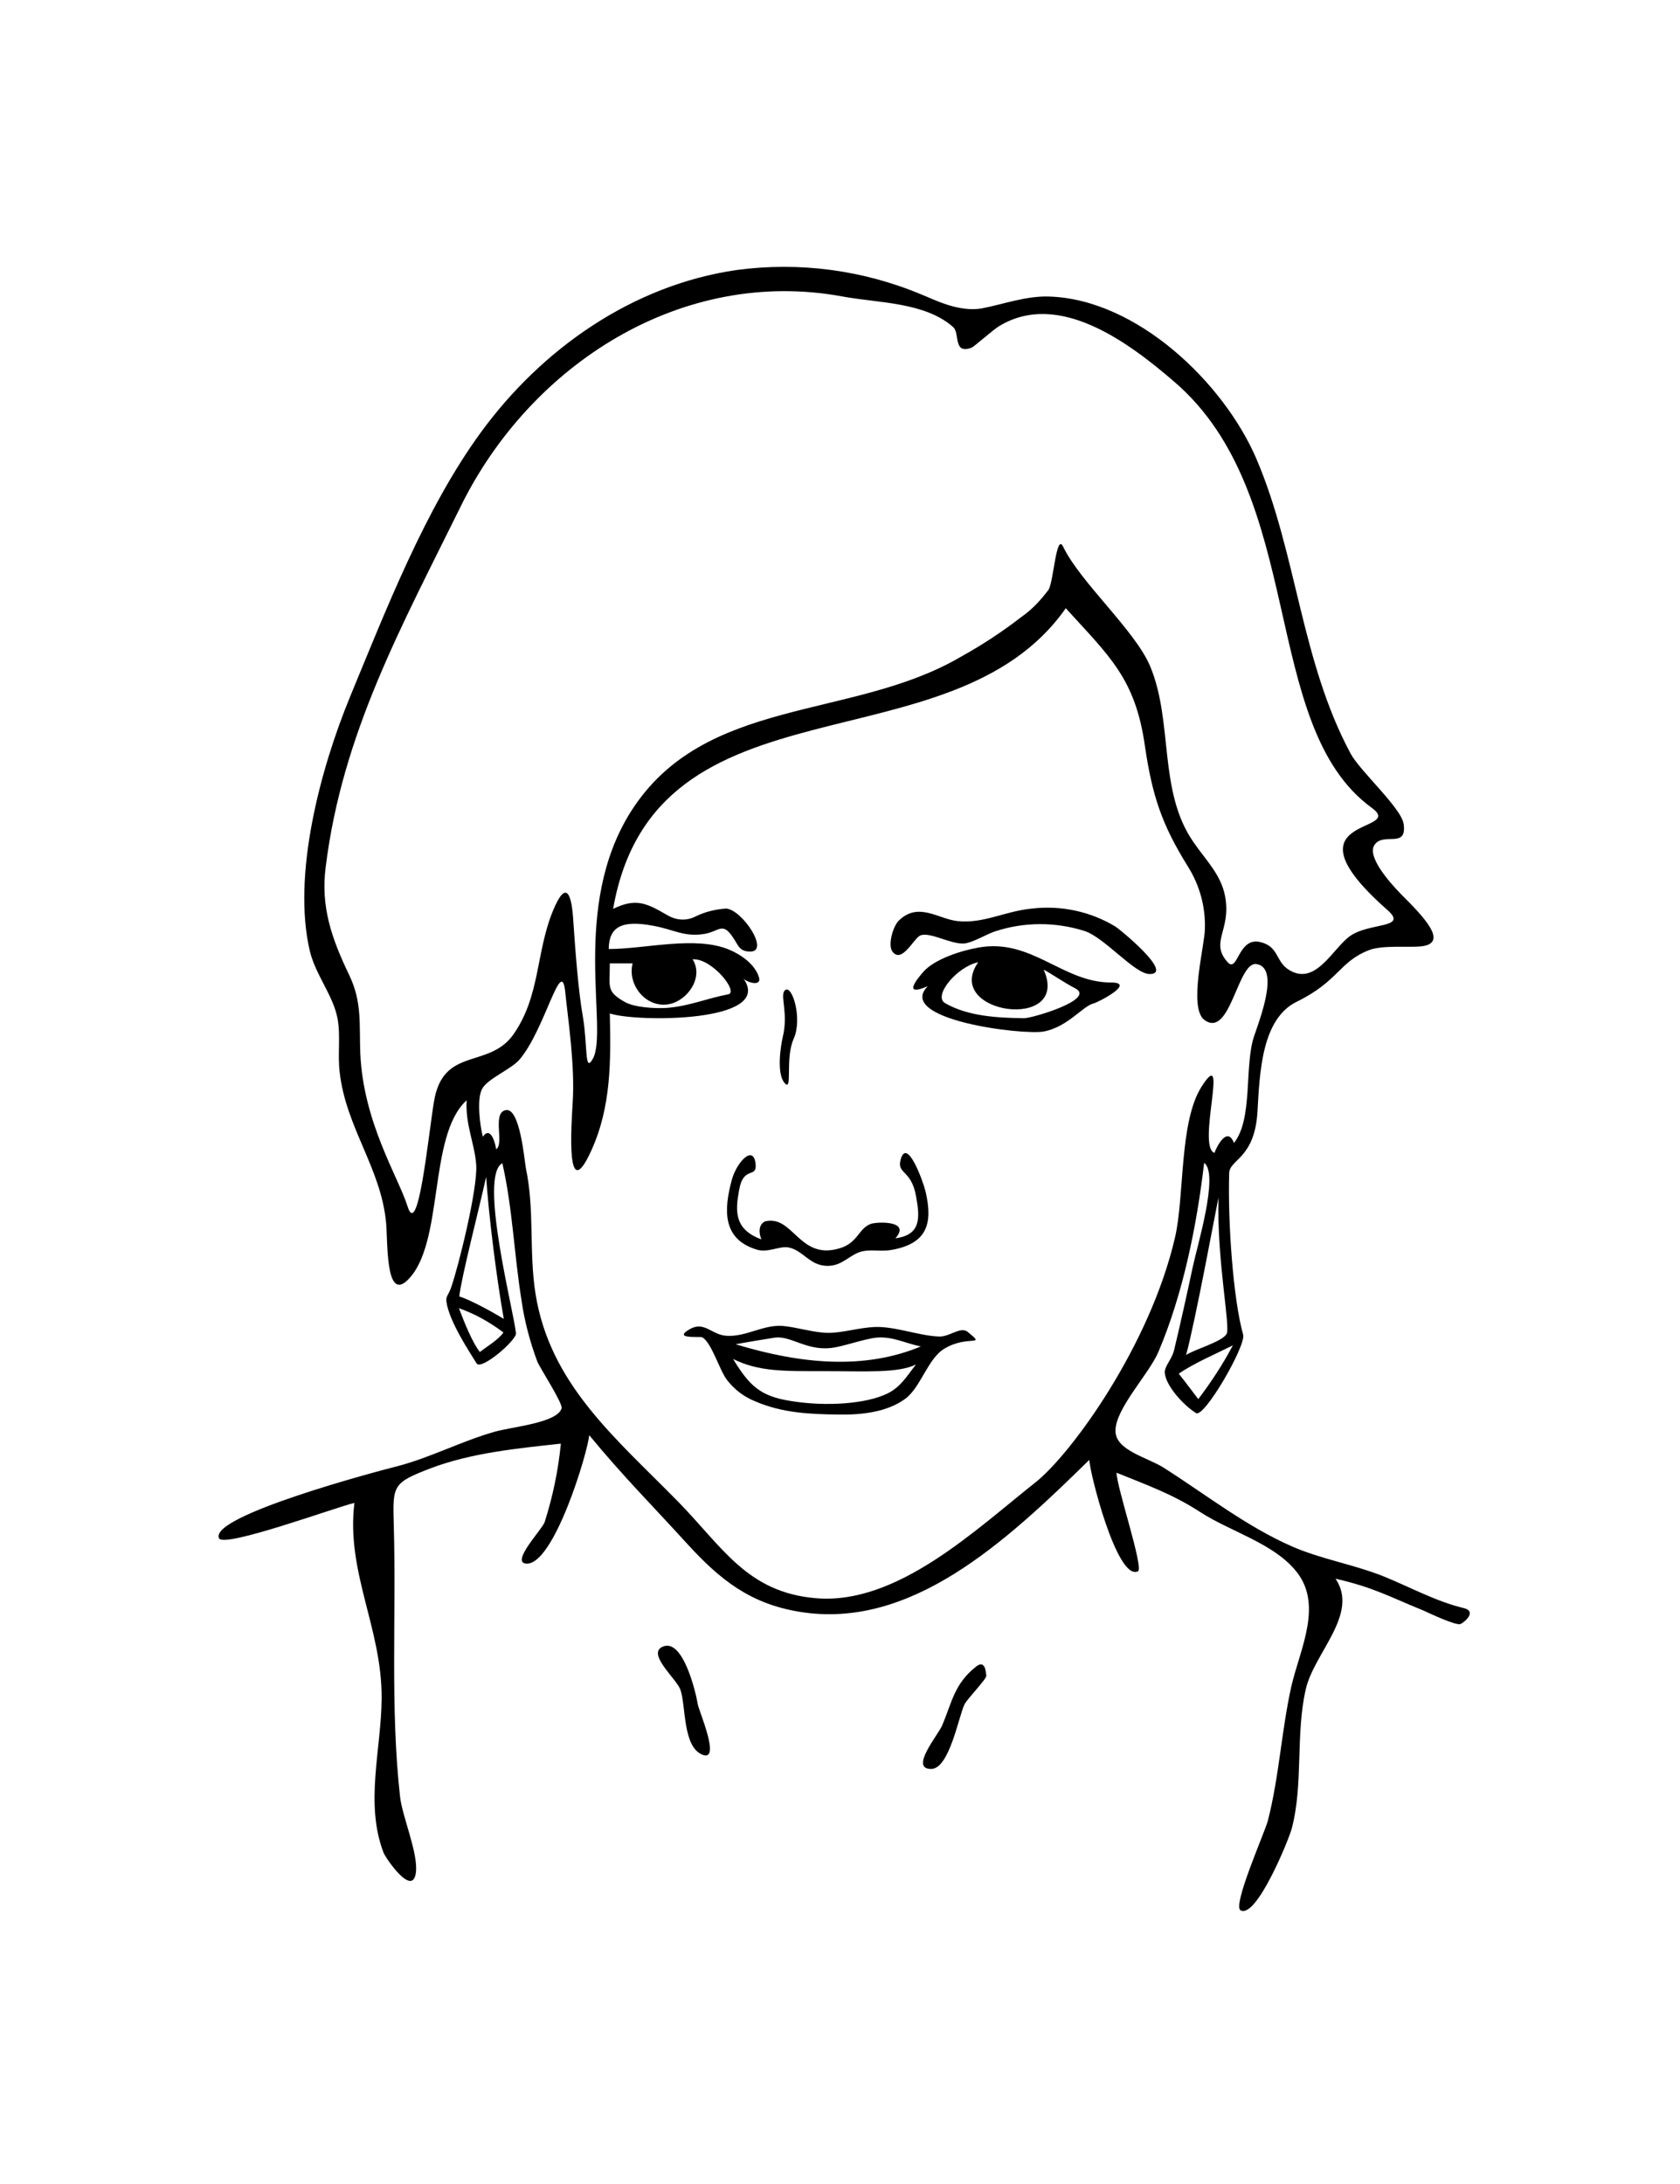 <svg
  data-face="miriam"
  aria-labelledby="miriamfaceID"
  role="img"
  xmlns="http://www.w3.org/2000/svg"
  viewBox="0 0 456.5 456.5"
  width="200px"
  height="260px"
>
  <title id="miriamfaceID">Miriam</title>
  <path d="M397.8 368.5c-7.6-1.8-14.8-5.8-22-8.7-8.1-3.2-17.1-4.7-24.8-8.1-12.3-5.4-23.4-14.1-34.7-21.3-4.5-2.9-13.2-4.7-13.2-10.1 0-6.1 9.2-15.5 11.7-21.5 6.7-15.8 10.4-34.3 12.4-51.3 4.1 3-1.9 22.6-3.1 28.3s-3.7 17-5.1 22.7c-.6 2.4-2.6 4.3-2.5 6 .2 3.5 5.1 8.9 8.5 11 2.2 1.4 13.6-18.3 12.8-21.3-2.7-9.5-4.2-30.5-3.8-43.9.1-3.8 7-3.9 7.7-16.9.6-10.7 1.2-25.1 10.7-29.7 11.4-5.6 11.4-10.8 19.6-14 3.6-1.4 10.6-.7 13.9-1 8.3-.7.5-8.5-5.2-14.2-3.6-3.7-9.3-10.4-7.2-13.4 2.4-3.6 8.9 1.2 7.9-5.7-.6-4.3-11.9-14.4-14.4-19.1-13.5-25.1-14.6-54.3-25.6-80.1-8.9-20.7-32.5-43.4-56.4-44.1-6.2-.2-12.4 2.1-18.1 3.2-6.5 1.2-13.5-2.6-16.4-3.7-15.9-6.7-33.3-9-50.4-6.7-28.2 4.1-52.9 21.4-69.5 44.2-15.1 20.7-25.7 48.1-35.5 71.8-8 19.4-15.8 48.4-10.9 69.1 1.6 6.5 6.3 12 7.5 18.2.9 4.7 0 9.9.6 14.7 1.7 15 11.2 26 12.6 40.8.5 5.1-.2 21.3 5.7 15.8 10.3-9.7 5.5-39.3 16.2-49-.4 6.6 2.2 11.8 2.6 17.6.4 6.5-4.8 27.5-6.8 33.2-.7 2.1-1.5 2.4-1.3 3.9.7 5.4 6.5 14 8.2 16.8 1.2 2 10.9-6.3 10.7-8.2-.6-6.1-10.2-42.8-3.7-46.2 2.8 12.3 3.2 24.9 5.2 37.2.8 5.7 2.3 11.3 4.3 16.7.8 1.9 7 11.4 6.6 12.7-1.2 4-13.5 5-18.3 6.4-8.8 2.5-17.4 7-26.2 9.3-5.2 1.3-51.3 13.5-48.6 19.6 1.2 2.8 32-8.5 36.8-9.6-2.3 18.9 7.5 34 7.4 53.1-.1 14-4.6 28.5.5 41.9.5 1.4 7.9 12.3 8.8 5.5.7-5.3-3.7-15.2-4.3-20.7-2.7-24.2-1-49.3-1.7-73.7-.3-10.9-.4-11.5 10-15.5 11.1-4.2 23.5-5.4 35.4-6.7-.7 7.2-2.2 14.4-4.4 21.3-.5 1.8-9.4 11-5 11.3 7.5.5 16.7-30.2 17.1-34.9 9.5 11.5 16.7 18.6 26.7 29.6 8.9 9.7 17 16.2 30.5 18.4 30.1 4.9 55.7-18.7 78.7-41.3 0 3.1 7.5 33 13.2 30.3 1.7-.8-5.8-22.9-5.8-26.8 8.6 3.5 15.2 5.8 22.9 10.8 7.9 5.1 19.2 8.2 25.5 15.5 8 9.2 1.5 21.4-.9 31.7-2.7 12.1-3.3 24.5-6.4 36.6-.9 3.3-9.7 23.1-7.4 24.3 4.3 2.4 13.1-19.2 13.9-22.2 3.2-12.2 1-25.6 3.8-37.8 2.2-9.9 14.6-20.5 8.1-30.1 10.4 2.4 14.2 4.7 24 8.7.9.4 8.8 4.2 10 3.6s4.4-3.4.9-4.3zm-66.7-111.6c-.5 17 3.3 35.2 2.2 37.1-1.2 2.1-8.7 4.2-11 5.7 2.6-9.6 8.1-39.5 8.8-42.8zm-10.8 47.9c3.8-2.7 10.5-5.6 14.7-7.7-2.7 5.1-5.9 10-9.4 14.6-.4-.5-3.9-5.2-5.3-6.9zM117.9 231c-1.6 9.8-4.3 37.7-7.2 28.2-2.5-7.9-12-22.7-12.8-41.5-.3-8 .5-13.9-3-21.2-4.8-10-7.8-18.6-6.4-29.4 4.5-36.3 20.6-65.3 36.7-98 19-38.6 60.1-65.1 103.8-57 9.8 1.8 22.3 1.5 30 8.3 1.9 1.7-.1 7.5 5 5.6.6-.2 5.9-4.9 7.4-5.8 16.3-10 35.5 4.6 47.5 14.9 36.5 31.1 23.1 93.5 53.8 115.9 9.8 7.1-25.2 1.8 4.3 27.8 5.8 5.1-4.9 3.3-10.2 7.1-4.7 3.4-9.3 13.6-16.5 9.2-3.8-2.3-2.7-6.4-7.9-7.6-6.1-1.4-6 8.7-8.9 5.4-4.8-5.5 1.1-8.5-.6-17.8-1.1-5.9-5.2-9.8-8.5-14.6-9.8-13.9-5.5-32.8-11.9-48-4.1-9.7-19-22.8-23.6-32.4-1.9-4-2.6 9.6-4 11.7-2.1 2.8-4.5 5.4-7.4 7.4-5.3 4.1-10.8 7.7-16.6 10.9-29.5 17.2-69.6 10.5-89.5 42-16.4 26-6 59.3-10.3 67.1-2.3 4.2-1.4-3.6-2.7-11.3-1.3-7.3-2.1-18.6-2.6-25.9-.4-7.1-1.8-12-5.5-3.1-4.8 11.6-3.4 23.4-11 34-6.8 9.1-19 3-21.4 18.1zm63.8-26.6c5.1-.9 9.6-7.3 6.5-12.2 5.2-.4 12.6 8.9 9.7 9.5-6.2 1.2-10.5 3.2-16.7 3.7-3.2.2-8.7-.1-11.4-1.6-5.1-2.9-4.1-3.9-4.1-10.5h6.2c-1.5 5.9 3.7 12.2 9.8 11.1zm-57 82.6c4.3 1.5 8.4 3.8 12.1 6.6-1.4 2-4.5 3.8-6.4 5.3-1.9-2.3-4.2-7.9-5.7-11.9zm7.4-35.7c.7 10.6 2.9 28.1 4.8 38.6-2.8-1.7-8.9-5.1-12.1-6.1.6-5.4 5.3-23.4 7.3-32.5zm149.3 83c-16.2 12.8-37.6 33.4-59.7 31.5-18.8-1.6-25.4-14-37.7-26.5-16.8-17.1-34.6-31.7-38.5-56.3-1.8-11.4-.2-22.7-2.6-34-.4-2.1-1.6-16.9-5.6-15.8-3.6.9-.2 9.3-2.5 10.6-.1-1.2-1.4-6.6-3.6-3.4-.8-3.1-1.7-10.2-.2-13s7.9-5.3 10.2-8c7-8.3 11.4-28.7 12.4-18.2.7 7 2.7 19.9 2 30.1-.3 5.4-2 28.5 5.1 12.8 5.4-11.9 5.3-24.4 5-37.2 6.9 2.4 44.9 2.6 36.3-9.5.8 1 5.1 2.4 4.2-.4-1.1-3.5-4.9-6.1-8-7.4-9.2-3.9-22.8-.2-32.8-.2.1-5.9 3.3-8 12.2-6.3 5.5 1 8.3 3.1 13.8 2.2 4.1-.7 4.9-3.4 7.8 1 1.4 2 1.6 3.7 4.5 3.8 5.7.2-2-11.4-6.4-11.7-2.9.2-5.8.9-8.4 2.2-2.4 1.2-5.1 1-7.4-.3-5.7-3.3-8.6-4.9-14.9-1.8 11.4-65.2 91.7-37 123-81.7 11.9 13.1 18.9 19.1 21.5 37.4 2 13.6 4.6 21.4 11.7 32.8 3.2 5.1 4.8 11 4.6 16.9 0 4.4-4.6 21.5-.1 24.8 7.1 5.1 9-16.2 14.2-15.2 6.3 1.1.7 15.3-.8 19.8-2.6 8.1-.2 22.3-5.4 28.8-1.9-4.9-4.9 1.5-5.3 2.7-4.9-1.7 4.2-30.1-3.5-18-6.1 9.6-4.6 29.6-7.2 40.9-6.8 29.5-28.2 58.9-37.9 66.6z"/>
  <path d="M312.4 196.2c6.8 0-8.3-12.3-9.3-12.9-6.8-4.1-14.7-5.8-22.6-4.9-7.5.7-13.3 4.2-20.4 3.4-5.2-.6-10.6-5.3-15.9-.1-1.6 1.6-3 6.7-1.7 8.4 2.6 3.4 5.8-3.7 7.6-4.4 2.7-1 8.1 2.4 11.8 2.2 2.2-.1 6.5-2.7 8.5-3.3 7.9-2.6 16.4-2.6 24.3-.1 5.5 1.8 13.6 11.7 17.7 11.7zM215.7 213.7c2.4-5.5-.5-14.8-2.4-13.1-1.5 1.3 1 6.1-.6 12.7-.5 2.1-1.8 9.9.5 12.5s0-6.6 2.5-12.1z"/>
  <path d="M301.9 198.5c-13.2 0-21.6-12.1-36-9.5-4.6.8-12 3.1-15.1 6.7-1 1.2-6.1 7 1.3 3.8-9 9.1 26 13.4 31.6 12.3 6.5-1.3 10.4-6.8 13.4-7.6 1.3-.3 11.7-5.7 4.8-5.7zm-9.7 1.6c5.7 3-12 8.2-14 8.1-7.1-.1-15.2-.5-21.4-4.1-3.4-2 3.4-10 9-11.1-9.8 14.1 25.3 19 17.8 2 2.4 1.3 5.5 3.5 8.6 5.1zM262.9 293.4c-1.9-1.5-4.9 1.4-7.7 1.3-5.5-.2-12-2.8-17.5-2.6-4.4.2-8.7 1.6-12.6 1.6s-8.7-1.6-12.6-1.9c-5.2-.3-9.8 3-15 2.7-4.1-.2-6-4-9.9-1.9-5.2 2.9 2.6 2 3.2 2.3 2.6 1.4 4.8 9.3 6.9 11.8 2 2.5 4.5 4.4 7.5 5.6 7.4 3.2 14.9 3.5 22.8 3.6 5.9.1 13-.6 18-4.3 4.2-3.1 6.1-10.9 10.6-13.6 6.5-3.9 11.6-.3 6.3-4.6zm-37 4.4c3.3-.4 8.7-2.4 12.2-2.8 4.4-.4 7.8 1.5 12.1 2.4-15.2 6.3-32.2 4.9-50.3-.6 2-.4 8.6-1.5 10.6-1.8 4.4-.6 8.6 3.6 15.4 2.8zm15.2 12.4c-5.8 2.8-16.6 3.6-26.3 2-8.3-1.3-11.2-4.2-15.6-11.4 7.1 3.5 13.9 3.3 25 3.3s19.7.6 24.7-1.8c-2.4 3-4.1 6.1-7.8 7.9zM189.6 394.6c-.4-2.6-4-18.6-9.8-15.5-3.8 2.1 4.1 8.7 5.1 11.6 1.5 4.4.6 15.4 5.9 17.6s-1-12.1-1.2-13.7zM265.2 384.4c-5.9 4.7-6.5 9.6-9.2 16-1.2 2.7-8.9 11.8-3 11.8 5 0 7.5-14.4 9.1-17.6.8-1.5 6-6.9 5.9-7.7-.1-1.1-.3-4.5-2.8-2.5zM207.9 263.4c-1.9.9-1.7 3.3-1 4.9-7.4-2.7-7.1-7.7-6.1-13.2 1.2-7.2 5-3 4.5-7.5-.7-5.1-5.2-.2-6.5 4.7-2 7.6-2.8 15.9 6.9 18.8 3 .9 6.2-1.1 8.6-.6 4 .8 5.7 5 10.6 5 4.2 0 6.1-3.3 9.6-4 2.6-.5 5.2.2 8.1-.4 9.4-1.8 10.9-7.2 8.9-15.8-.7-2.9-5.1-15-6.8-8.6-1 3.9 2.9 2.6 4.2 9.8 1.1 5.9 1.4 10.6-5.6 11.5 4.4-4.9-5.1-4.5-6.7-3.9-3.4 1.2-3.5 5.5-9.1 6.8-10.4 2.7-12.1-9.3-19.6-7.5z"/>
</svg>
